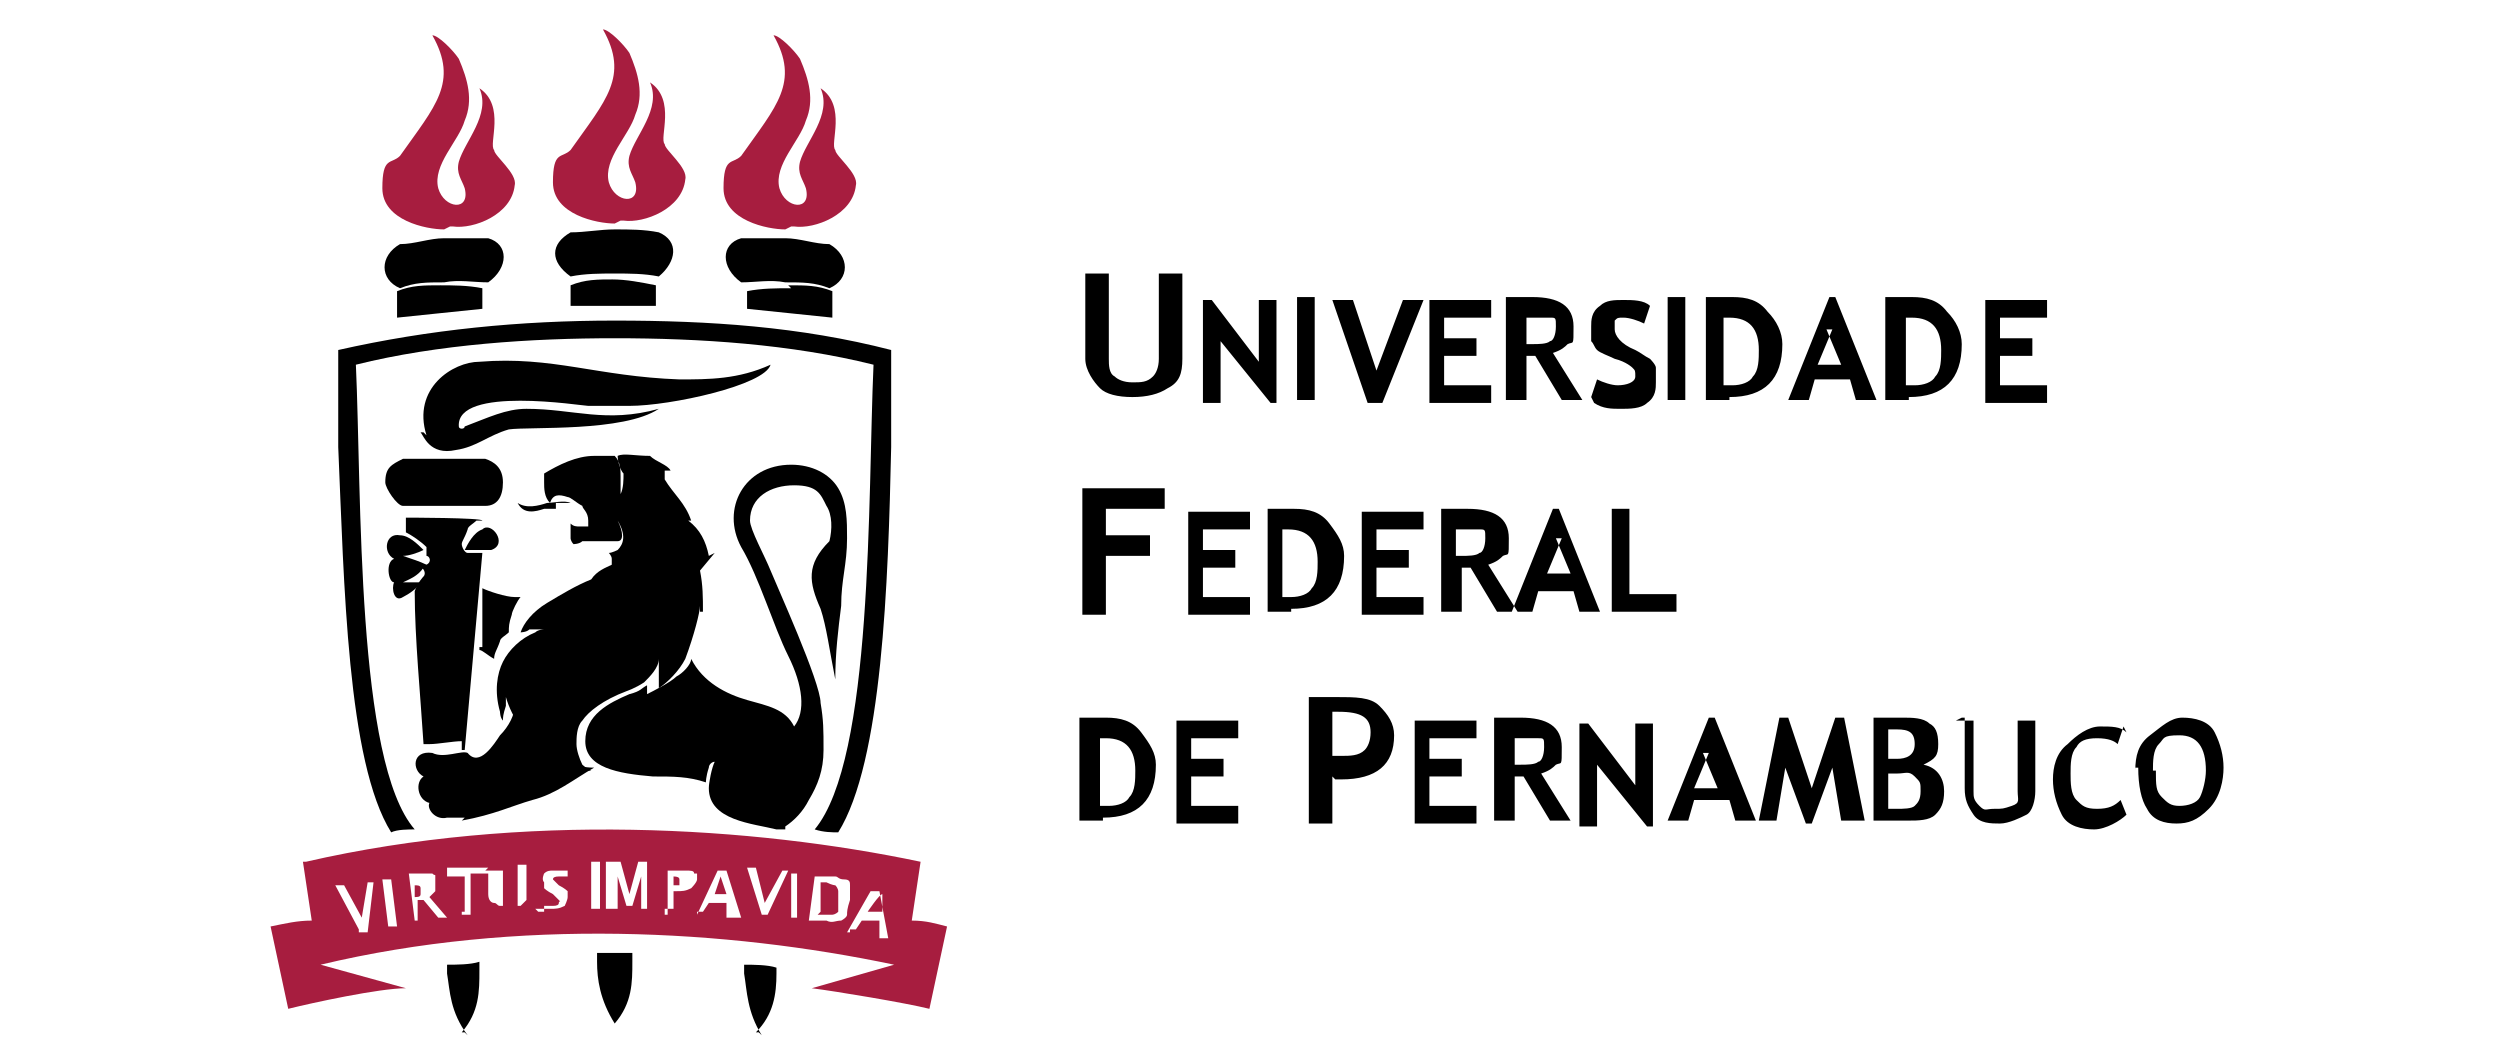 <?xml version="1.0" encoding="UTF-8"?>
<svg id="Camada_1" xmlns="http://www.w3.org/2000/svg" version="1.1" viewBox="0 0 85 36">
  <!-- Generator: Adobe Illustrator 29.3.1, SVG Export Plug-In . SVG Version: 2.1.0 Build 151)  -->
  <defs>
    <style>
      .st0 {
        fill: #a71d3f;
      }

      .st0, .st1 {
        fill-rule: evenodd;
      }
    </style>
  </defs>
  <path class="st1" d="M36.9,9.3h.8v2.9c0,.2,0,.5.2.6.1.1.3.2.6.2s.5,0,.7-.2c.1-.1.2-.3.2-.6v-2.9h.8v2.9c0,.5-.1.8-.5,1-.3.2-.7.3-1.2.3s-.9-.1-1.1-.3-.5-.6-.5-1v-2.9h0ZM43.2,13.7l-1.7-2.1v2.1h-.6v-3.5h.3l1.6,2.1v-2.1h.6v3.5s-.2,0-.2,0ZM44.1,13.6v-3.5h.6v3.5h-.6ZM46.8,13.7h-.3l-1.2-3.5h.7l.8,2.4.9-2.4h.7l-1.4,3.5h-.1ZM49.1,10.7v.8h1.1v.6h-1.1v1h1.6v.6h-2.1v-3.5h2.1v.6h-1.6ZM53.1,13.6l-.9-1.5h-.3v1.5h-.7v-3.5h.9c.9,0,1.4.3,1.4,1s0,.5-.2.6c-.1.1-.2.2-.5.3l1,1.6h-.7ZM51.9,10.7v1h.2c.2,0,.5,0,.6-.1.1,0,.2-.2.2-.5s0-.3-.2-.3h-.8ZM54.1,13.5l.2-.6c.2.1.5.2.7.2.3,0,.6-.1.6-.3s0-.2-.1-.3c0,0-.2-.2-.6-.3-.2-.1-.5-.2-.6-.3s-.1-.2-.2-.3v-.5c0-.2,0-.5.3-.7.2-.2.5-.2.8-.2s.7,0,.9.2l-.2.6c-.2-.1-.5-.2-.7-.2s-.2,0-.3.1v.3c0,.2.2.5.7.7.2.1.3.2.5.3,0,0,.2.2.2.3v.5c0,.2,0,.5-.3.7-.2.2-.6.2-.9.2s-.6,0-.9-.2h0ZM56.7,13.6v-3.5h.6v3.5h-.6ZM58.8,13.6h-.8v-3.5h.9c.5,0,.9.1,1.2.5.3.3.5.7.5,1.1,0,1.2-.6,1.8-1.8,1.8h0ZM58.6,10.7v2.4h.3c.3,0,.6-.1.7-.3.2-.2.2-.6.2-.9,0-.7-.3-1.1-1-1.1s-.1,0-.2,0h0ZM63.1,13.6l-.2-.7h-1.2l-.2.7h-.7l1.4-3.5h.2l1.4,3.5h-.7.1ZM62.3,11.2l-.5,1.2h.8l-.5-1.2h.1ZM64.9,13.6h-.8v-3.5h.9c.5,0,.9.1,1.2.5.3.3.5.7.5,1.1,0,1.2-.6,1.8-1.8,1.8h0ZM64.8,10.7v2.4h.3c.3,0,.6-.1.7-.3.2-.2.2-.6.2-.9,0-.7-.3-1.1-1-1.1s-.1,0-.2,0h0ZM68,10.7v.8h1.1v.6h-1.1v1h1.6v.6h-2.1v-3.5h2.1v.6h-1.6ZM37.6,17.2v1h1.5v.7h-1.5v2h-.8v-4.3h2.8v.7h-2ZM40.9,17.9v.8h1.1v.6h-1.1v1h1.6v.6h-2.1v-3.5h2.1v.6h-1.6ZM43.9,20.8h-.8v-3.5h.9c.5,0,.9.1,1.2.5s.5.7.5,1.1c0,1.2-.6,1.8-1.8,1.8h0ZM43.6,17.9v2.4h.3c.3,0,.6-.1.7-.3.2-.2.2-.6.2-.9,0-.7-.3-1.1-1-1.1s-.1,0-.2,0h0ZM46.8,17.9v.8h1.1v.6h-1.1v1h1.6v.6h-2.1v-3.5h2.1v.6h-1.6ZM50.9,20.8l-.9-1.5h-.3v1.5h-.7v-3.5h.9c.9,0,1.4.3,1.4,1s0,.5-.2.6c-.1.1-.2.2-.5.3l1,1.6s-.7,0-.7,0ZM49.5,17.9v1h.2c.2,0,.5,0,.6-.1.1,0,.2-.2.2-.5s0-.3-.2-.3h-.8ZM53.7,20.8h.7l-1.4-3.5h-.2l-1.4,3.5h.7l.2-.7h1.2l.2.7h-.1ZM52.9,18.3l.5,1.2h-.8l.5-1.2h-.1ZM54.8,20.8v-3.5h.6v2.9h1.6v.6h-2.1ZM37.5,27.9h-.8v-3.5h.9c.5,0,.9.1,1.2.5s.5.7.5,1.1c0,1.2-.6,1.8-1.8,1.8h0ZM37.4,25v2.4h.3c.3,0,.6-.1.7-.3.2-.2.2-.6.2-.9,0-.7-.3-1.1-1-1.1s-.1,0-.2,0h0ZM40.5,25v.8h1.1v.6h-1.1v1h1.6v.6h-2.1v-3.5h2.1v.6h-1.6ZM45.3,26.4v1.6h-.8v-4.3h.9c.7,0,1.2,0,1.5.3s.5.6.5,1c0,1-.6,1.5-1.8,1.5s-.2,0-.3,0h.1ZM45.3,24.3v1.4h.3c.3,0,.6,0,.8-.2.1-.1.2-.3.2-.6,0-.5-.3-.7-1.1-.7s-.1,0-.2,0h0ZM48.6,25v.8h1.1v.6h-1.1v1h1.6v.6h-2.1v-3.5h2.1v.6h-1.6ZM52.7,27.9l-.9-1.5h-.3v1.5h-.7v-3.5h.9c.9,0,1.4.3,1.4,1s0,.5-.2.6c-.1.1-.2.2-.5.3l1,1.6s-.7,0-.7,0ZM51.5,25v1h.2c.2,0,.5,0,.6-.1.1,0,.2-.2.2-.5s0-.3-.2-.3h-.8ZM56,28.1l-1.7-2.1v2.1h-.6v-3.5h.3l1.6,2.1v-2.1h.6v3.5h-.2ZM59,27.9l-.2-.7h-1.2l-.2.7h-.7l1.4-3.5h.2l1.4,3.5h-.7.1ZM58.1,25.6l-.5,1.2h.8l-.5-1.2h.1ZM63.2,27.9h-.6l-.3-1.8-.7,1.9h-.2l-.7-1.9-.3,1.8h-.6l.7-3.5h.3l.8,2.4.8-2.4h.3l.7,3.5h-.2ZM64.7,27.9h-1v-3.5h1c.3,0,.7,0,.9.2.2.1.3.3.3.7s-.1.5-.5.7c.5.1.7.5.7.9s-.1.6-.3.8-.6.2-.9.2h-.2ZM64.2,25v.8h.3c.3,0,.6-.1.6-.5s-.2-.5-.6-.5h-.3ZM64.2,26.4v1.1h.3c.2,0,.5,0,.6-.1s.2-.2.2-.5,0-.3-.2-.5-.3-.1-.6-.1h-.3ZM66.5,24.5h.6v2.4c0,.2,0,.3.2.5s.2.1.5.1.3,0,.6-.1.2-.2.2-.5v-2.4h.6v2.4c0,.3-.1.7-.3.8s-.6.3-.9.3-.7,0-.9-.3-.3-.5-.3-.9v-2.4h-.1ZM72.2,24.7l-.2.6c-.1-.1-.3-.2-.7-.2s-.6.1-.7.3c-.2.2-.2.6-.2.9s0,.7.2.9.3.3.7.3.6-.1.8-.3l.2.5c-.2.2-.7.5-1.1.5s-.9-.1-1.1-.5-.3-.8-.3-1.2.1-.9.5-1.2c.3-.3.7-.6,1.1-.6s.7,0,.9.2h0ZM72.6,26.2c0-.5.1-.9.5-1.2s.7-.6,1.1-.6.9.1,1.1.5.3.8.3,1.2-.1,1-.5,1.4-.7.5-1.1.5-.8-.1-1-.5c-.2-.3-.3-.8-.3-1.4h-.1ZM73.3,26.2c0,.5,0,.7.2.9s.3.3.6.3.6-.1.7-.3.2-.6.2-.9c0-.8-.3-1.2-.9-1.2s-.5.1-.7.3-.2.6-.2.9h.1Z"/>
  <path class="st0" d="M10.4,29.3c7.4-1.7,15.2-1.2,20.9,0l-.3,2c.5,0,.8.1,1.2.2l-.6,2.8c-.8-.2-3.2-.6-4-.7l2.8-.8h0c-5.7-1.2-12.8-1.6-19.5,0h0l2.9.8c-.9,0-3.2.5-4,.7l-.6-2.8c.5-.1.9-.2,1.4-.2l-.3-2h-.1ZM12.2,31.7h.3l.2-1.7h-.2l-.2,1.2-.6-1.1h-.3l.8,1.5h0ZM13.2,31.5h.3l-.2-1.6h-.3l.2,1.6h0ZM13.9,31.3h.3v-.7h.2l.5.6h.3l-.6-.7.2-.2v-.5c0-.1,0,0-.1-.1h-.8l.2,1.6h-.3ZM14.1,30.5h0c.1,0,.2,0,.2-.1v-.2h0c0-.1-.1-.1-.2-.1h0v.5h0ZM15.7,31.1h.3v-1.4h.6v-.2h-1.4v.3h.6v1.2h-.1ZM16.6,29.5v.9c0,.2.1.3.2.3s.1.1.2.1h.7l.2-.2v-1.2h-.3v1.4h-.5v-1.2h-.6ZM18.2,30.9h.5c.2,0,.3,0,.5-.1,0,0,.1-.2.1-.3v-.2s-.1-.1-.3-.2h0l-.2-.2c-.1-.1,0,0,0,0h0q0-.1.2-.1h.3v-.2h-.5c-.1,0-.2,0-.3.1,0,0-.1.2,0,.3v.2s.1.1.3.2h0l.2.2c.1.1,0,0,0,.1h0q0,.1-.2.1h-.3v.2h-.2ZM20.1,30.9h.3v-1.6h-.3v1.6h0ZM20.8,30.9h.2v-1.1l.3,1h.2l.3-1v1.1h.2v-1.6h-.3l-.3,1.1-.3-1.1h-.5v1.6h.1ZM22.6,30.9h.3v-.6h.1c.2,0,.3,0,.5-.1,0,0,.2-.2.2-.3v-.2h-.1c0-.1-.1-.1-.3-.1h-.6v1.5h-.1ZM22.9,30.1h.2v-.2h0q0-.1-.2-.1h0v.6h0v-.2ZM23.7,31h.2l.2-.3h.6v.5h.5l-.5-1.6h-.3l-.7,1.5h0ZM24.2,30.4h.5l-.2-.6-.2.6h0ZM25.8,31.1h.3l.7-1.5h-.2l-.6,1.1-.3-1.2h-.3l.5,1.6h0ZM26.8,31.2h.3v-1.5c.1,0-.2,0-.2,0v1.5h-.1ZM27.5,31.3h.6c.2.1.3,0,.5,0,0,0,.2-.1.2-.2s0-.2.1-.5v-.5c0-.1,0-.2-.2-.2s-.2-.1-.3-.1h-.7l-.2,1.5h.1ZM27.8,31.1h.5s.1,0,.2-.1v-.7s0-.1-.1-.2c0,0-.1,0-.3-.1h-.2v1h-.1.1ZM28.9,31.6h.2l.2-.3h.6v.6h.3l-.3-1.6h-.3l-.8,1.4h.1ZM29.5,31h.5v-.6c-.1,0-.5.6-.5.6Z"/>
  <path class="st0" d="M20.9,7.6c-.6,0-2.1-.3-2.1-1.4s.3-.8.6-1.1c1.2-1.7,2-2.5,1.1-4.1.2,0,.7.5.9.8.3.7.5,1.4.2,2.1-.2.7-1.1,1.5-.9,2.3.2.7,1.1.8.9,0-.1-.3-.3-.5-.2-.9.2-.7,1.1-1.6.7-2.5.9.6.3,1.9.5,2.1,0,.2.8.8.7,1.2-.1,1-1.4,1.5-2.1,1.4h-.1Z"/>
  <path class="st0" d="M15.1,7.8c-.6,0-2.1-.3-2.1-1.4s.3-.8.6-1.1c1.2-1.7,2-2.5,1.1-4.1.2,0,.7.5.9.8.3.7.5,1.4.2,2.1-.2.7-1.1,1.5-.9,2.3.2.7,1.1.8.9,0-.1-.3-.3-.5-.2-.9.2-.7,1.1-1.6.7-2.5.9.6.3,1.9.5,2.1,0,.2.8.8.7,1.2-.1,1-1.4,1.5-2.1,1.4h-.1Z"/>
  <path class="st0" d="M26.7,7.8c-.6,0-2.1-.3-2.1-1.4s.3-.8.6-1.1c1.2-1.7,2-2.5,1.1-4.1.2,0,.7.5.9.8.3.7.5,1.4.2,2.1-.2.7-1.1,1.5-.9,2.3.2.7,1.1.8.9,0-.1-.3-.3-.5-.2-.9.2-.7,1.1-1.6.7-2.5.9.6.3,1.9.5,2.1,0,.2.8.8.7,1.2-.1,1-1.4,1.5-2.1,1.4h-.1Z"/>
  <path class="st1" d="M20.9,11.5c-2.8,0-6,.2-8.8.9.2,4.4,0,13.5,2,15.8-.2,0-.6,0-.8.1-1.5-2.4-1.6-8.5-1.8-13.1v-3.3h0c3.1-.7,6.2-1,9.4-1s6.3.2,9.4,1h0v3.3c-.1,4.6-.3,10.7-1.8,13.1-.2,0-.5,0-.8-.1,2-2.4,1.8-11.3,2-15.8-2.8-.7-5.9-.9-8.8-.9h0Z"/>
  <path class="st1" d="M22.4,9.4c-.5-.1-1-.1-1.5-.1s-1,0-1.5.1c-.7-.5-.7-1.1,0-1.5.5,0,1-.1,1.5-.1s1,0,1.5.1c.7.3.6,1,0,1.5Z"/>
  <path class="st1" d="M14.5,14.8c-.5-1.6.9-2.5,1.8-2.5,2.5-.2,4,.5,6.8.6,1,0,2,0,3.1-.5-.2.7-3.4,1.4-4.8,1.4h-1.4c-.2,0-4.5-.7-4.4.7,0,.1.2.1.2,0,.8-.3,1.4-.6,2.1-.6,1.6,0,2.7.5,4.5,0-1.2.8-4.4.6-5.1.7-.7.2-1.1.6-1.8.7-.9.2-1.1-.5-1.2-.6h.1Z"/>
  <path class="st1" d="M15.8,18.7c.1-.2.3-.6.6-.7.3-.3.9.5.3.7h-.9Z"/>
  <path class="st1" d="M14.5,19.2c-.2-.1-.5-.2-.8-.3.2,0,.5-.1.7-.2-.2-.2-.5-.5-.8-.5-.5-.1-.6.6-.2.8-.3.1-.2.8,0,.8-.1.2,0,.7.3.5.2-.1.5-.3.6-.5h-.6c.2-.1.5-.2.7-.5h.1Z"/>
  <path class="st1" d="M15.7,27.9c1.1-.2,1.7-.5,2.4-.7.8-.2,1.4-.7,2.1-1.1-.7,0-1.2-.3-1.7-.7-.6-.5-.9-1-1-1.4,0,.3-.2.7-.5,1-.2.3-.7,1.1-1.1.6-.2-.1-.8.2-1.2,0-.7-.1-.7.6-.3.8-.3.2-.2.8.2.9-.1.2.2.6.6.5h.6,0Z"/>
  <path class="st1" d="M16.3,22.1c.1,0,.3.2.5.3h0c0-.2.1-.3.2-.6,0-.1.2-.2.3-.3,0-.2,0-.3.1-.6,0-.1.2-.5.3-.6h-.2c-.3,0-.9-.2-1.1-.3v2h-.1Z"/>
  <path class="st1" d="M16.5,15.6c.3.1.6.3.6.8s-.2.8-.6.8h-2.8c-.2,0-.6-.6-.6-.8,0-.5.2-.6.6-.8,0,0,2.8,0,2.8,0Z"/>
  <path class="st1" d="M26.7,28.1c.3-.2.6-.5.8-.9h0c.3-.5.5-1,.5-1.7s0-1-.1-1.6c0-.7-1.5-4-1.7-4.5-.2-.5-.7-1.4-.7-1.7,0-.8.7-1.2,1.5-1.2s.9.3,1.1.7h0c.2.3.2.8.1,1.2h0c-.8.8-.7,1.4-.3,2.3.2.6.3,1.4.5,2.4,0-.9.1-1.7.2-2.5,0-.9.2-1.4.2-2.3h0c0-.6,0-1.2-.3-1.7s-.9-.8-1.6-.8c-1.6,0-2.4,1.5-1.7,2.8.6,1,1.1,2.7,1.6,3.7s.6,1.9.2,2.4h0c-.3-.6-.9-.7-1.6-.9-.7-.2-1.5-.6-1.9-1.4,0,.2-.3.5-.5.6-.2.2-.8.5-1,.6h0v-.3c-.2.1-.2.2-.6.3-.7.3-1.5.7-1.5,1.6s1.1,1.1,2.3,1.2c.7,0,1.2,0,1.8.2,0,0,0-.2.1-.5,0-.1.1-.2.2-.2h0c-.1.2-.2.7-.2.9,0,1.1,1.5,1.2,2.3,1.4h.3Z"/>
  <path class="st1" d="M24.1,18.9c-.1-.5-.3-.9-.7-1.2h.1c-.2-.6-.6-.9-.9-1.4h0v-.3h.2c-.1-.2-.5-.3-.7-.5-.5,0-.9-.1-1.1,0,0,.2.1.5.2.6,0,.2,0,.5-.1.7h0v-.6c0-.2,0-.5-.2-.7h-.7c-.6,0-1.2.3-1.7.6h0v.3c0,.2,0,.5.2.7.1-.3.3-.3.6-.2.1,0,.3.2.5.3,0,.1.2.2.2.5v.2h-.3c-.1,0-.2,0-.3-.1h0v.5s0,.1.1.2h0s.2,0,.3-.1h1.2c.2,0,.2-.3,0-.7h0c.3.5.2.8,0,1,0,0-.2.1-.3.1,0,0,.1.1.1.2v.2h0c-.2.1-.5.2-.7.5-.5.2-1,.5-1.5.8-.5.3-.8.7-.9,1,0,0,.2,0,.3-.1h.5s-.2,0-.3.1c-.5.2-.9.6-1.1,1s-.3,1-.1,1.7c0,0,0,.2.1.3,0-.1,0-.2.1-.5v-.3h0c.2.7.7,1.4,1.2,1.8.3.3.9.6,1.4.7h.3s-.2-.1-.3-.2h0c-.1-.2-.2-.5-.2-.7s0-.6.2-.8h0c.2-.3.7-.7,1.5-1,0,0,.3-.1.6-.3.2-.2.5-.5.5-.8h0v1c.3-.2.7-.6.9-1,.3-.8.5-1.6.5-1.8h0v.2h.1c0-.5,0-.9-.1-1.4h0l.5-.6ZM20.3,15.7h0Z"/>
  <path class="st1" d="M19,17.3h-.5c-.3.1-.7.2-.9-.2h0c.3.2.7.1,1,0,.2,0,.6-.1.8,0h-.5v.2Z"/>
  <path class="st1" d="M15.8,25.5l.6-6.7h-.5c-.1,0-.2-.2-.2-.3s.1-.2.2-.5c0-.1.2-.2.3-.3h.2c0-.1-2.6-.1-2.6-.1v.5c.2.1.5.3.7.5h0v.3h0c.1,0,.2.2,0,.3,0,0-.1,0-.2.1.1,0,.2.2.1.3,0,0-.2.2-.3.5h0c0,1.6.2,3.6.3,5.2h.2c.3,0,.8-.1,1.1-.1h0v.3ZM14.6,18.4s.5.5,0,0h0ZM13.9,18.4h.1-.1c0-.1,0,0,0,0ZM14,19.2h.1c0-.1-.1,0-.1,0ZM14.5,18.9c.2.1,0,0,0,0h0ZM16.4,18.4h-.1c0-.1,0,.1,0,.1h.1Z"/>
  <path class="st1" d="M16.6,9.6c-.5,0-1-.1-1.5,0-.6,0-1,0-1.5.2-.7-.3-.7-1.1,0-1.5.5,0,1-.2,1.5-.2h1.5c.7.2.7,1,0,1.5h0Z"/>
  <path class="st1" d="M20.9,9.5c-.6,0-1,0-1.5.2v.7h2.9v-.7c-.5-.1-1-.2-1.5-.2Z"/>
  <path class="st1" d="M15,9.7c-.6,0-1,0-1.5.2v.9c1-.1,1.9-.2,2.9-.3v-.7c-.5-.1-1-.1-1.5-.1h0Z"/>
  <path class="st1" d="M25.2,9.6c.5,0,1-.1,1.5,0,.6,0,1,0,1.5.2.7-.3.7-1.1,0-1.5-.5,0-1-.2-1.5-.2h-1.5c-.7.2-.7,1,0,1.5h0Z"/>
  <path class="st1" d="M26.8,9.7c.6,0,1,0,1.5.2v.9c-1-.1-1.9-.2-2.9-.3v-.6c.5-.1,1-.1,1.5-.1h0Z"/>
  <path class="st1" d="M20.9,34.8h0c-.5-.8-.6-1.5-.6-2.1v-.3h1.2v.3c0,.7,0,1.4-.6,2.1h-.1Z"/>
  <path class="st1" d="M15.9,35.2h0c-.6-.8-.6-1.5-.7-2.1v-.3c.3,0,.8,0,1.1-.1v.3c0,.7,0,1.4-.6,2.1h.1Z"/>
  <path class="st1" d="M25.9,35.2h0c-.5-.8-.5-1.5-.6-2.1v-.3c.3,0,.8,0,1.1.1v.2c0,.7-.1,1.4-.7,2h.1Z"/>
</svg>